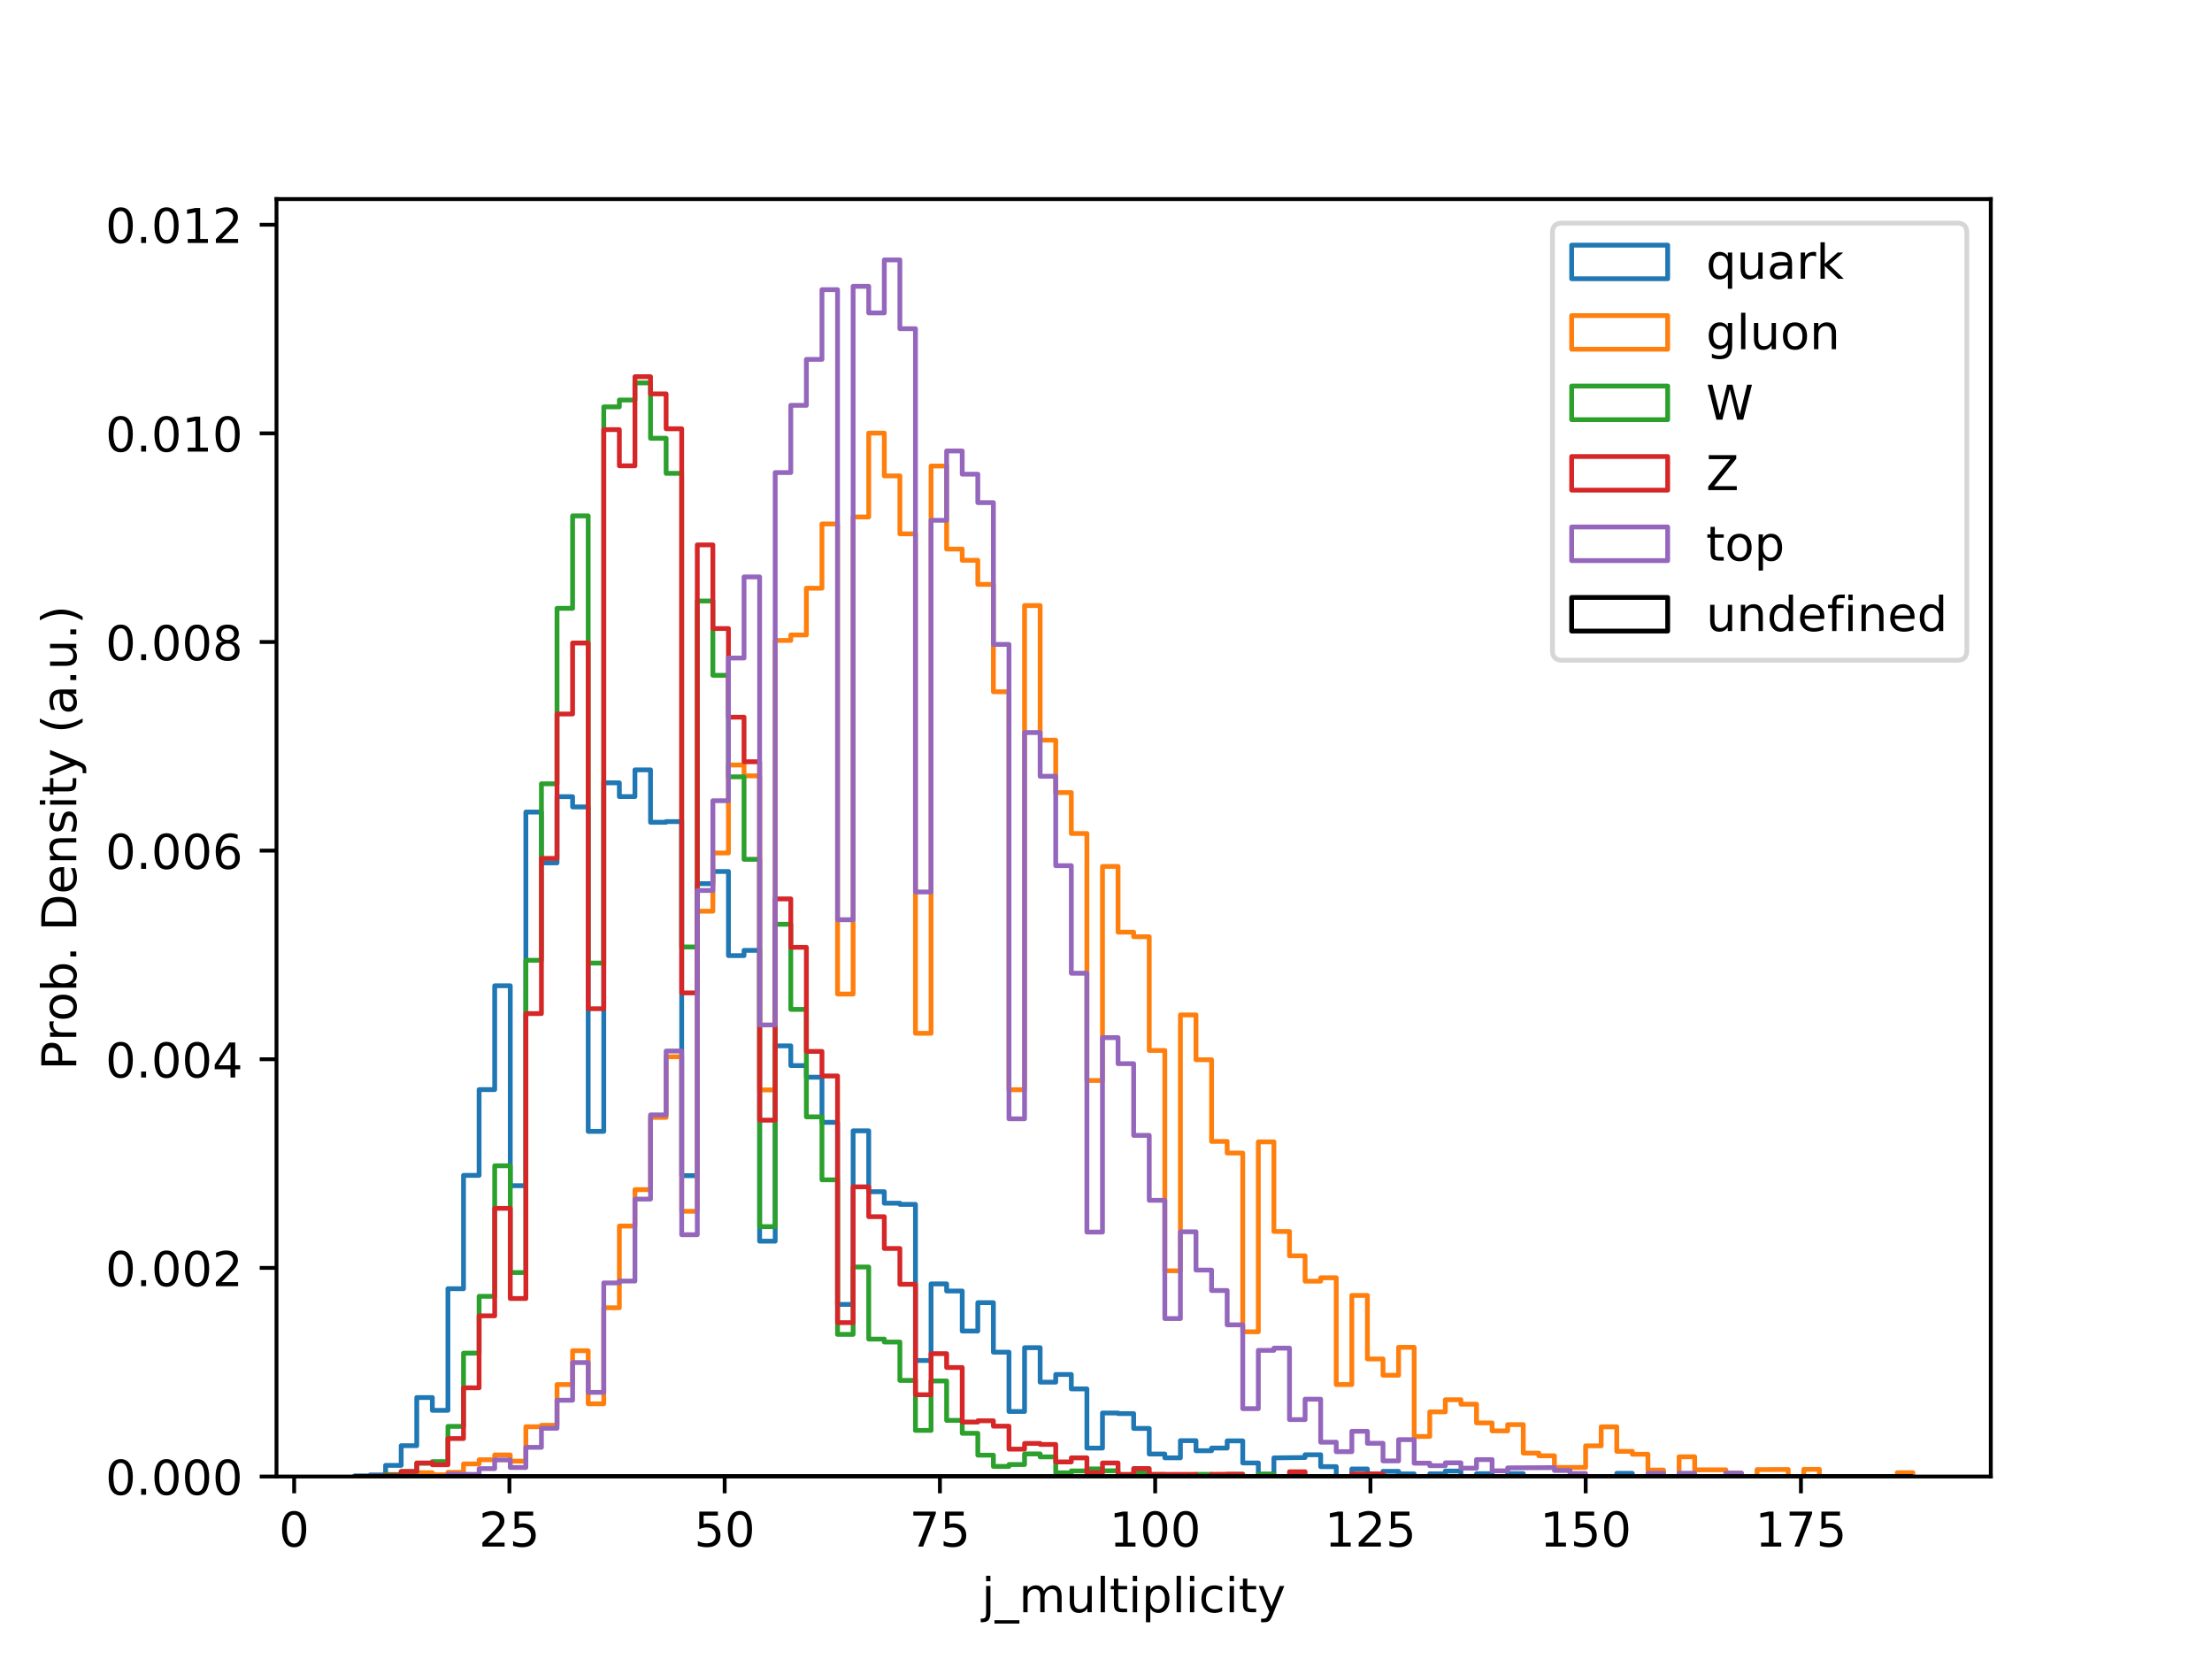 <?xml version="1.0" encoding="utf-8" standalone="no"?>
<!DOCTYPE svg PUBLIC "-//W3C//DTD SVG 1.1//EN"
  "http://www.w3.org/Graphics/SVG/1.1/DTD/svg11.dtd">
<!-- Created with matplotlib (https://matplotlib.org/) -->
<svg height="345.6pt" version="1.1" viewBox="0 0 460.8 345.6" width="460.8pt" xmlns="http://www.w3.org/2000/svg" xmlns:xlink="http://www.w3.org/1999/xlink">
 <defs>
  <style type="text/css">
*{stroke-linecap:butt;stroke-linejoin:round;}
  </style>
 </defs>
 <g id="figure_1">
  <g id="patch_1">
   <path d="M 0 345.6 
L 460.8 345.6 
L 460.8 0 
L 0 0 
z
" style="fill:#ffffff;"/>
  </g>
  <g id="axes_1">
   <g id="patch_2">
    <path d="M 57.6 307.584 
L 414.72 307.584 
L 414.72 41.472 
L 57.6 41.472 
z
" style="fill:#ffffff;"/>
   </g>
   <g id="patch_3">
    <path clip-path="url(#pfabee6b68a)" d="M 73.833 307.584 
L 73.833 307.457 
L 77.079 307.457 
L 77.079 307.261 
L 80.326 307.261 
L 80.326 305.262 
L 83.572 305.262 
L 83.572 301.162 
L 86.819 301.162 
L 86.819 291.133 
L 90.065 291.133 
L 90.065 293.803 
L 93.312 293.803 
L 93.312 268.464 
L 96.559 268.464 
L 96.559 244.852 
L 99.805 244.852 
L 99.805 226.983 
L 103.052 226.983 
L 103.052 205.354 
L 106.298 205.354 
L 106.298 247 
L 109.545 247 
L 109.545 169.167 
L 112.791 169.167 
L 112.791 179.756 
L 116.038 179.756 
L 116.038 165.962 
L 119.284 165.962 
L 119.284 168.101 
L 122.531 168.101 
L 122.531 235.684 
L 125.777 235.684 
L 125.777 163.076 
L 129.024 163.076 
L 129.024 165.941 
L 132.271 165.941 
L 132.271 160.376 
L 135.517 160.376 
L 135.517 171.293 
L 138.764 171.293 
L 138.764 171.153 
L 142.01 171.153 
L 142.01 244.912 
L 145.257 244.912 
L 145.257 184.077 
L 148.503 184.077 
L 148.503 181.547 
L 151.75 181.547 
L 151.75 199.072 
L 154.996 199.072 
L 154.996 197.977 
L 158.243 197.977 
L 158.243 258.561 
L 161.489 258.561 
L 161.489 217.875 
L 164.736 217.875 
L 164.736 221.975 
L 167.983 221.975 
L 167.983 224.403 
L 171.229 224.403 
L 171.229 233.804 
L 174.476 233.804 
L 174.476 271.728 
L 177.722 271.728 
L 177.722 235.574 
L 180.969 235.574 
L 180.969 248.256 
L 184.215 248.256 
L 184.215 250.641 
L 187.462 250.641 
L 187.462 250.896 
L 190.708 250.896 
L 190.708 283.417 
L 193.955 283.417 
L 193.955 267.462 
L 197.201 267.462 
L 197.201 268.943 
L 200.448 268.943 
L 200.448 277.279 
L 203.695 277.279 
L 203.695 271.367 
L 206.941 271.367 
L 206.941 281.681 
L 210.188 281.681 
L 210.188 294.036 
L 213.434 294.036 
L 213.434 280.743 
L 216.681 280.743 
L 216.681 287.924 
L 219.927 287.924 
L 219.927 286.328 
L 223.174 286.328 
L 223.174 289.333 
L 226.42 289.333 
L 226.42 301.663 
L 229.667 301.663 
L 229.667 294.35 
L 232.913 294.35 
L 232.913 294.473 
L 236.16 294.473 
L 236.16 297.567 
L 239.407 297.567 
L 239.407 302.898 
L 242.653 302.898 
L 242.653 303.688 
L 245.9 303.688 
L 245.9 300.114 
L 249.146 300.114 
L 249.146 302.211 
L 252.393 302.211 
L 252.393 301.659 
L 255.639 301.659 
L 255.639 300.161 
L 258.886 300.161 
L 258.886 304.757 
L 262.132 304.757 
L 262.132 307.109 
L 265.379 307.109 
L 265.379 303.7 
L 271.872 303.624 
L 271.872 303.051 
L 275.119 303.051 
L 275.119 305.53 
L 278.365 305.53 
L 278.365 307.584 
L 281.612 307.584 
L 281.612 306.014 
L 284.858 306.014 
L 284.858 307.053 
L 288.105 307.053 
L 288.105 306.506 
L 291.351 306.506 
L 291.351 307.036 
L 294.598 307.036 
L 294.598 307.584 
L 297.844 307.584 
L 297.844 307.019 
L 301.091 307.019 
L 301.091 306.442 
L 304.337 306.442 
L 304.337 307.584 
L 307.584 307.584 
L 307.584 306.994 
L 310.831 306.994 
L 310.831 307.584 
L 314.077 307.584 
L 314.077 306.986 
L 317.324 306.986 
L 317.324 307.584 
L 336.803 307.584 
L 336.803 306.93 
L 340.049 306.93 
L 340.049 307.584 
L 398.487 307.584 
L 398.487 307.584 
" style="fill:none;stroke:#1f77b4;stroke-linejoin:miter;"/>
   </g>
   <g id="patch_4">
    <path clip-path="url(#pfabee6b68a)" d="M 73.833 307.584 
L 80.326 307.584 
L 80.326 307.435 
L 86.819 307.465 
L 86.819 306.79 
L 90.065 306.79 
L 90.065 307.223 
L 93.312 307.223 
L 93.312 306.718 
L 96.559 306.718 
L 96.559 304.961 
L 99.805 304.961 
L 99.805 304.091 
L 103.052 304.091 
L 103.052 303.093 
L 106.298 303.093 
L 106.298 304.384 
L 109.545 304.384 
L 109.545 297.215 
L 112.791 297.215 
L 112.791 296.914 
L 116.038 296.914 
L 116.038 288.429 
L 119.284 288.429 
L 119.284 281.379 
L 122.531 281.379 
L 122.531 292.432 
L 125.777 292.432 
L 125.777 272.428 
L 129.024 272.428 
L 129.024 255.404 
L 132.271 255.404 
L 132.271 247.823 
L 135.517 247.823 
L 135.517 232.777 
L 138.764 232.777 
L 138.764 220.146 
L 142.01 220.146 
L 142.01 252.331 
L 145.257 252.331 
L 145.257 189.82 
L 148.503 189.82 
L 148.503 177.693 
L 151.75 177.693 
L 151.75 159.362 
L 154.996 159.362 
L 154.996 161.624 
L 158.243 161.624 
L 158.243 227.047 
L 161.489 227.047 
L 161.489 133.416 
L 164.736 133.416 
L 164.736 132.274 
L 167.983 132.274 
L 167.983 122.534 
L 171.229 122.534 
L 171.229 109.151 
L 174.476 109.151 
L 174.476 207.077 
L 177.722 207.077 
L 177.722 107.695 
L 180.969 107.695 
L 180.969 90.225 
L 184.215 90.225 
L 184.215 99.134 
L 187.462 99.134 
L 187.462 111.21 
L 190.708 111.21 
L 190.708 215.252 
L 193.955 215.252 
L 193.955 97.084 
L 197.201 97.084 
L 197.201 114.384 
L 200.448 114.384 
L 200.448 116.719 
L 203.695 116.719 
L 203.695 121.736 
L 206.941 121.736 
L 206.941 144.108 
L 210.188 144.108 
L 210.188 227.009 
L 213.434 227.009 
L 213.434 126.15 
L 216.681 126.15 
L 216.681 154.184 
L 219.927 154.184 
L 219.927 165.105 
L 223.174 165.105 
L 223.174 173.632 
L 226.42 173.632 
L 226.42 225.086 
L 229.667 225.086 
L 229.667 180.491 
L 232.913 180.491 
L 232.913 194.179 
L 236.16 194.179 
L 236.16 195.142 
L 239.407 195.142 
L 239.407 218.834 
L 242.653 218.834 
L 242.653 264.724 
L 245.9 264.724 
L 245.9 211.428 
L 249.146 211.428 
L 249.146 220.757 
L 252.393 220.757 
L 252.393 237.777 
L 255.639 237.777 
L 255.639 240.2 
L 258.886 240.2 
L 258.886 277.432 
L 262.132 277.432 
L 262.132 237.87 
L 265.379 237.87 
L 265.379 256.545 
L 268.625 256.545 
L 268.625 261.609 
L 271.872 261.609 
L 271.872 266.885 
L 275.119 266.885 
L 275.119 266.184 
L 278.365 266.184 
L 278.365 288.425 
L 281.612 288.425 
L 281.612 269.864 
L 284.858 269.864 
L 284.858 283.094 
L 288.105 283.094 
L 288.105 286.489 
L 291.351 286.489 
L 291.351 280.67 
L 294.598 280.67 
L 294.598 299.244 
L 297.844 299.244 
L 297.844 294.121 
L 301.091 294.121 
L 301.091 291.587 
L 304.337 291.587 
L 304.337 292.516 
L 307.584 292.516 
L 307.584 296.413 
L 310.831 296.413 
L 310.831 298.077 
L 314.077 298.077 
L 314.077 296.774 
L 317.324 296.774 
L 317.324 302.711 
L 320.57 302.711 
L 320.57 303.267 
L 323.817 303.267 
L 323.817 305.708 
L 330.31 305.687 
L 330.31 301.2 
L 333.556 301.2 
L 333.556 297.236 
L 336.803 297.236 
L 336.803 302.342 
L 340.049 302.342 
L 340.049 302.945 
L 343.296 302.945 
L 343.296 306.243 
L 346.543 306.243 
L 346.543 307.584 
L 349.789 307.584 
L 349.789 303.475 
L 353.036 303.475 
L 353.036 306.192 
L 359.529 306.183 
L 359.529 306.871 
L 362.775 306.871 
L 362.775 307.584 
L 366.022 307.584 
L 366.022 306.141 
L 372.515 306.12 
L 372.515 307.584 
L 375.761 307.584 
L 375.761 306.086 
L 379.008 306.086 
L 379.008 307.584 
L 395.241 307.584 
L 395.241 306.786 
L 398.487 306.786 
L 398.487 307.584 
L 398.487 307.584 
" style="fill:none;stroke:#ff7f0e;stroke-linejoin:miter;"/>
   </g>
   <g id="patch_5">
    <path clip-path="url(#pfabee6b68a)" d="M 73.833 307.584 
L 80.326 307.584 
L 80.326 307.185 
L 83.572 307.185 
L 83.572 306.548 
L 86.819 306.548 
L 86.819 304.825 
L 90.065 304.825 
L 90.065 304.481 
L 93.312 304.481 
L 93.312 297.143 
L 96.559 297.143 
L 96.559 281.889 
L 99.805 281.889 
L 99.805 270.051 
L 103.052 270.051 
L 103.052 242.857 
L 106.298 242.857 
L 106.298 265.098 
L 109.545 265.098 
L 109.545 200.044 
L 112.791 200.044 
L 112.791 163.275 
L 116.038 163.275 
L 116.038 126.727 
L 119.284 126.727 
L 119.284 107.47 
L 122.531 107.47 
L 122.531 200.626 
L 125.777 200.626 
L 125.777 84.754 
L 129.024 84.754 
L 129.024 83.328 
L 132.271 83.328 
L 132.271 79.767 
L 135.517 79.767 
L 135.517 91.299 
L 138.764 91.299 
L 138.764 98.608 
L 142.01 98.608 
L 142.01 197.273 
L 145.257 197.273 
L 145.257 125.195 
L 148.503 125.195 
L 148.503 140.683 
L 151.75 140.683 
L 151.75 161.828 
L 154.996 161.828 
L 154.996 179.013 
L 158.243 179.013 
L 158.243 255.527 
L 161.489 255.527 
L 161.489 192.54 
L 164.736 192.54 
L 164.736 210.273 
L 167.983 210.273 
L 167.983 232.662 
L 171.229 232.662 
L 171.229 245.777 
L 174.476 245.777 
L 174.476 277.975 
L 177.722 277.975 
L 177.722 263.939 
L 180.969 263.939 
L 180.969 278.956 
L 184.215 278.956 
L 184.215 279.567 
L 187.462 279.567 
L 187.462 287.563 
L 190.708 287.563 
L 190.708 297.979 
L 193.955 297.979 
L 193.955 287.682 
L 197.201 287.682 
L 197.201 295.891 
L 200.448 295.891 
L 200.448 298.582 
L 203.695 298.582 
L 203.695 303.136 
L 206.941 303.136 
L 206.941 305.479 
L 210.188 305.479 
L 210.188 305.088 
L 213.434 305.088 
L 213.434 302.873 
L 216.681 302.873 
L 216.681 303.497 
L 219.927 303.497 
L 219.927 306.82 
L 223.174 306.82 
L 223.174 306.417 
L 226.42 306.417 
L 226.42 306.005 
L 229.667 306.005 
L 229.667 306.383 
L 232.913 306.383 
L 232.913 307.177 
L 236.16 307.177 
L 236.16 306.752 
L 239.407 306.752 
L 239.407 307.155 
L 242.653 307.155 
L 242.653 307.584 
L 249.146 307.584 
L 249.146 307.134 
L 252.393 307.134 
L 252.393 307.584 
L 255.639 307.584 
L 255.639 307.121 
L 258.886 307.121 
L 258.886 307.584 
L 262.132 307.584 
L 262.132 307.109 
L 265.379 307.109 
L 265.379 307.584 
L 398.487 307.584 
L 398.487 307.584 
" style="fill:none;stroke:#2ca02c;stroke-linejoin:miter;"/>
   </g>
   <g id="patch_6">
    <path clip-path="url(#pfabee6b68a)" d="M 73.833 307.584 
L 80.326 307.503 
L 80.326 307.385 
L 83.572 307.385 
L 83.572 306.544 
L 86.819 306.544 
L 86.819 304.761 
L 90.065 304.761 
L 90.065 305.131 
L 93.312 305.131 
L 93.312 299.677 
L 96.559 299.677 
L 96.559 289.108 
L 99.805 289.108 
L 99.805 274.117 
L 103.052 274.117 
L 103.052 251.711 
L 106.298 251.711 
L 106.298 270.505 
L 109.545 270.505 
L 109.545 211.148 
L 112.791 211.148 
L 112.791 178.822 
L 116.038 178.822 
L 116.038 148.738 
L 119.284 148.738 
L 119.284 133.951 
L 122.531 133.951 
L 122.531 210.133 
L 125.777 210.133 
L 125.777 89.5 
L 129.024 89.5 
L 129.024 97.038 
L 132.271 97.038 
L 132.271 78.473 
L 135.517 78.473 
L 135.517 82.051 
L 138.764 82.051 
L 138.764 89.321 
L 142.01 89.321 
L 142.01 206.84 
L 145.257 206.84 
L 145.257 113.514 
L 148.503 113.514 
L 148.503 130.937 
L 151.75 130.937 
L 151.75 149.4 
L 154.996 149.4 
L 154.996 158.687 
L 158.243 158.687 
L 158.243 233.35 
L 161.489 233.35 
L 161.489 187.256 
L 164.736 187.256 
L 164.736 197.336 
L 167.983 197.336 
L 167.983 219.029 
L 171.229 219.029 
L 171.229 224.144 
L 174.476 224.144 
L 174.476 275.53 
L 177.722 275.53 
L 177.722 247.238 
L 180.969 247.238 
L 180.969 253.456 
L 184.215 253.456 
L 184.215 260.085 
L 187.462 260.085 
L 187.462 267.538 
L 190.708 267.538 
L 190.708 290.543 
L 193.955 290.543 
L 193.955 281.99 
L 197.201 281.99 
L 197.201 284.877 
L 200.448 284.877 
L 200.448 296.239 
L 203.695 296.239 
L 203.695 295.976 
L 206.941 295.976 
L 206.941 297.092 
L 210.188 297.092 
L 210.188 301.88 
L 213.434 301.88 
L 213.434 300.691 
L 216.681 300.691 
L 216.681 300.899 
L 219.927 300.899 
L 219.927 304.545 
L 223.174 304.545 
L 223.174 303.696 
L 226.42 303.696 
L 226.42 306.795 
L 229.667 306.795 
L 229.667 304.766 
L 232.913 304.766 
L 232.913 307.172 
L 236.16 307.172 
L 236.16 305.92 
L 239.407 305.92 
L 239.407 307.155 
L 249.146 307.143 
L 249.146 307.584 
L 252.393 307.584 
L 252.393 307.13 
L 258.886 307.121 
L 258.886 307.584 
L 268.625 307.584 
L 268.625 306.595 
L 271.872 306.595 
L 271.872 307.584 
L 281.612 307.584 
L 281.612 307.062 
L 288.105 307.049 
L 288.105 307.584 
L 398.487 307.584 
L 398.487 307.584 
" style="fill:none;stroke:#d62728;stroke-linejoin:miter;"/>
   </g>
   <g id="patch_7">
    <path clip-path="url(#pfabee6b68a)" d="M 73.833 307.584 
L 93.312 307.584 
L 93.312 307.1 
L 99.805 307.155 
L 99.805 305.941 
L 103.052 305.941 
L 103.052 304.133 
L 106.298 304.133 
L 106.298 305.708 
L 109.545 305.708 
L 109.545 301.502 
L 112.791 301.502 
L 112.791 297.533 
L 116.038 297.533 
L 116.038 291.693 
L 119.284 291.693 
L 119.284 283.845 
L 122.531 283.845 
L 122.531 290.055 
L 125.777 290.055 
L 125.777 267.254 
L 129.024 267.254 
L 129.024 266.868 
L 132.271 266.868 
L 132.271 249.793 
L 135.517 249.793 
L 135.517 232.251 
L 138.764 232.251 
L 138.764 218.949 
L 142.01 218.949 
L 142.01 257.212 
L 145.257 257.212 
L 145.257 185.507 
L 148.503 185.507 
L 148.503 166.807 
L 151.75 166.807 
L 151.75 137.075 
L 154.996 137.075 
L 154.996 120.182 
L 158.243 120.182 
L 158.243 213.507 
L 161.489 213.507 
L 161.489 98.443 
L 164.736 98.443 
L 164.736 84.44 
L 167.983 84.44 
L 167.983 74.861 
L 171.229 74.861 
L 171.229 60.345 
L 174.476 60.345 
L 174.476 191.594 
L 177.722 191.594 
L 177.722 59.645 
L 180.969 59.645 
L 180.969 65.179 
L 184.215 65.179 
L 184.215 54.144 
L 187.462 54.144 
L 187.462 68.473 
L 190.708 68.473 
L 190.708 185.817 
L 193.955 185.817 
L 193.955 108.387 
L 197.201 108.387 
L 197.201 93.943 
L 200.448 93.943 
L 200.448 98.778 
L 203.695 98.778 
L 203.695 104.707 
L 206.941 104.707 
L 206.941 134.244 
L 210.188 134.244 
L 210.188 233.07 
L 213.434 233.07 
L 213.434 152.605 
L 216.681 152.605 
L 216.681 161.709 
L 219.927 161.709 
L 219.927 180.338 
L 223.174 180.338 
L 223.174 202.74 
L 226.42 202.74 
L 226.42 256.664 
L 229.667 256.664 
L 229.667 216.156 
L 232.913 216.156 
L 232.913 221.58 
L 236.16 221.58 
L 236.16 236.52 
L 239.407 236.52 
L 239.407 250.043 
L 242.653 250.043 
L 242.653 274.682 
L 245.9 274.682 
L 245.9 256.601 
L 249.146 256.601 
L 249.146 264.58 
L 252.393 264.58 
L 252.393 268.837 
L 255.639 268.837 
L 255.639 275.989 
L 258.886 275.989 
L 258.886 293.45 
L 262.132 293.45 
L 262.132 281.299 
L 265.379 281.299 
L 265.379 280.844 
L 268.625 280.844 
L 268.625 295.729 
L 271.872 295.729 
L 271.872 291.477 
L 275.119 291.477 
L 275.119 300.432 
L 278.365 300.432 
L 278.365 302.406 
L 281.612 302.406 
L 281.612 298.166 
L 284.858 298.166 
L 284.858 300.661 
L 288.105 300.661 
L 288.105 304.333 
L 291.351 304.333 
L 291.351 299.902 
L 294.598 299.902 
L 294.598 304.804 
L 297.844 304.804 
L 297.844 305.33 
L 301.091 305.33 
L 301.091 304.732 
L 304.337 304.732 
L 304.337 305.844 
L 307.584 305.844 
L 307.584 304.057 
L 310.831 304.057 
L 310.831 306.396 
L 314.077 306.396 
L 314.077 305.784 
L 323.817 305.729 
L 323.817 306.328 
L 327.063 306.328 
L 327.063 306.952 
L 330.31 306.952 
L 330.31 307.584 
L 343.296 307.584 
L 343.296 306.913 
L 346.543 306.913 
L 346.543 307.584 
L 349.789 307.584 
L 349.789 306.896 
L 353.036 306.896 
L 353.036 307.584 
L 359.529 307.584 
L 359.529 306.871 
L 362.775 306.871 
L 362.775 307.584 
L 398.487 307.584 
L 398.487 307.584 
" style="fill:none;stroke:#9467bd;stroke-linejoin:miter;"/>
   </g>
   <g id="patch_8">
    <path clip-path="url(#pfabee6b68a)" d="M 73.833 307.584 
L 398.487 307.584 
L 398.487 307.584 
" style="fill:none;stroke:#000000;stroke-linejoin:miter;"/>
   </g>
   <g id="matplotlib.axis_1">
    <g id="xtick_1">
     <g id="line2d_1">
      <defs>
       <path d="M 0 0 
L 0 3.5 
" id="m449b5407e3" style="stroke:#000000;stroke-width:0.8;"/>
      </defs>
      <g>
       <use style="stroke:#000000;stroke-width:0.8;" x="61.277" xlink:href="#m449b5407e3" y="307.584"/>
      </g>
     </g>
     <g id="text_1">
      <!-- 0 -->
      <defs>
       <path d="M 31.781 66.406 
Q 24.172 66.406 20.328 58.906 
Q 16.5 51.422 16.5 36.375 
Q 16.5 21.391 20.328 13.891 
Q 24.172 6.391 31.781 6.391 
Q 39.453 6.391 43.281 13.891 
Q 47.125 21.391 47.125 36.375 
Q 47.125 51.422 43.281 58.906 
Q 39.453 66.406 31.781 66.406 
z
M 31.781 74.219 
Q 44.047 74.219 50.516 64.516 
Q 56.984 54.828 56.984 36.375 
Q 56.984 17.969 50.516 8.266 
Q 44.047 -1.422 31.781 -1.422 
Q 19.531 -1.422 13.062 8.266 
Q 6.594 17.969 6.594 36.375 
Q 6.594 54.828 13.062 64.516 
Q 19.531 74.219 31.781 74.219 
z
" id="DejaVuSans-48"/>
      </defs>
      <g transform="translate(58.096 322.182)scale(0.1 -0.1)">
       <use xlink:href="#DejaVuSans-48"/>
      </g>
     </g>
    </g>
    <g id="xtick_2">
     <g id="line2d_2">
      <g>
       <use style="stroke:#000000;stroke-width:0.8;" x="106.119" xlink:href="#m449b5407e3" y="307.584"/>
      </g>
     </g>
     <g id="text_2">
      <!-- 25 -->
      <defs>
       <path d="M 19.188 8.297 
L 53.609 8.297 
L 53.609 0 
L 7.328 0 
L 7.328 8.297 
Q 12.938 14.109 22.625 23.891 
Q 32.328 33.688 34.812 36.531 
Q 39.547 41.844 41.422 45.531 
Q 43.312 49.219 43.312 52.781 
Q 43.312 58.594 39.234 62.25 
Q 35.156 65.922 28.609 65.922 
Q 23.969 65.922 18.812 64.312 
Q 13.672 62.703 7.812 59.422 
L 7.812 69.391 
Q 13.766 71.781 18.938 73 
Q 24.125 74.219 28.422 74.219 
Q 39.75 74.219 46.484 68.547 
Q 53.219 62.891 53.219 53.422 
Q 53.219 48.922 51.531 44.891 
Q 49.859 40.875 45.406 35.406 
Q 44.188 33.984 37.641 27.219 
Q 31.109 20.453 19.188 8.297 
z
" id="DejaVuSans-50"/>
       <path d="M 10.797 72.906 
L 49.516 72.906 
L 49.516 64.594 
L 19.828 64.594 
L 19.828 46.734 
Q 21.969 47.469 24.109 47.828 
Q 26.266 48.188 28.422 48.188 
Q 40.625 48.188 47.75 41.5 
Q 54.891 34.812 54.891 23.391 
Q 54.891 11.625 47.562 5.094 
Q 40.234 -1.422 26.906 -1.422 
Q 22.312 -1.422 17.547 -0.641 
Q 12.797 0.141 7.719 1.703 
L 7.719 11.625 
Q 12.109 9.234 16.797 8.062 
Q 21.484 6.891 26.703 6.891 
Q 35.156 6.891 40.078 11.328 
Q 45.016 15.766 45.016 23.391 
Q 45.016 31 40.078 35.438 
Q 35.156 39.891 26.703 39.891 
Q 22.75 39.891 18.812 39.016 
Q 14.891 38.141 10.797 36.281 
z
" id="DejaVuSans-53"/>
      </defs>
      <g transform="translate(99.756 322.182)scale(0.1 -0.1)">
       <use xlink:href="#DejaVuSans-50"/>
       <use x="63.623" xlink:href="#DejaVuSans-53"/>
      </g>
     </g>
    </g>
    <g id="xtick_3">
     <g id="line2d_3">
      <g>
       <use style="stroke:#000000;stroke-width:0.8;" x="150.961" xlink:href="#m449b5407e3" y="307.584"/>
      </g>
     </g>
     <g id="text_3">
      <!-- 50 -->
      <g transform="translate(144.598 322.182)scale(0.1 -0.1)">
       <use xlink:href="#DejaVuSans-53"/>
       <use x="63.623" xlink:href="#DejaVuSans-48"/>
      </g>
     </g>
    </g>
    <g id="xtick_4">
     <g id="line2d_4">
      <g>
       <use style="stroke:#000000;stroke-width:0.8;" x="195.802" xlink:href="#m449b5407e3" y="307.584"/>
      </g>
     </g>
     <g id="text_4">
      <!-- 75 -->
      <defs>
       <path d="M 8.203 72.906 
L 55.078 72.906 
L 55.078 68.703 
L 28.609 0 
L 18.312 0 
L 43.219 64.594 
L 8.203 64.594 
z
" id="DejaVuSans-55"/>
      </defs>
      <g transform="translate(189.44 322.182)scale(0.1 -0.1)">
       <use xlink:href="#DejaVuSans-55"/>
       <use x="63.623" xlink:href="#DejaVuSans-53"/>
      </g>
     </g>
    </g>
    <g id="xtick_5">
     <g id="line2d_5">
      <g>
       <use style="stroke:#000000;stroke-width:0.8;" x="240.644" xlink:href="#m449b5407e3" y="307.584"/>
      </g>
     </g>
     <g id="text_5">
      <!-- 100 -->
      <defs>
       <path d="M 12.406 8.297 
L 28.516 8.297 
L 28.516 63.922 
L 10.984 60.406 
L 10.984 69.391 
L 28.422 72.906 
L 38.281 72.906 
L 38.281 8.297 
L 54.391 8.297 
L 54.391 0 
L 12.406 0 
z
" id="DejaVuSans-49"/>
      </defs>
      <g transform="translate(231.1 322.182)scale(0.1 -0.1)">
       <use xlink:href="#DejaVuSans-49"/>
       <use x="63.623" xlink:href="#DejaVuSans-48"/>
       <use x="127.246" xlink:href="#DejaVuSans-48"/>
      </g>
     </g>
    </g>
    <g id="xtick_6">
     <g id="line2d_6">
      <g>
       <use style="stroke:#000000;stroke-width:0.8;" x="285.486" xlink:href="#m449b5407e3" y="307.584"/>
      </g>
     </g>
     <g id="text_6">
      <!-- 125 -->
      <g transform="translate(275.942 322.182)scale(0.1 -0.1)">
       <use xlink:href="#DejaVuSans-49"/>
       <use x="63.623" xlink:href="#DejaVuSans-50"/>
       <use x="127.246" xlink:href="#DejaVuSans-53"/>
      </g>
     </g>
    </g>
    <g id="xtick_7">
     <g id="line2d_7">
      <g>
       <use style="stroke:#000000;stroke-width:0.8;" x="330.328" xlink:href="#m449b5407e3" y="307.584"/>
      </g>
     </g>
     <g id="text_7">
      <!-- 150 -->
      <g transform="translate(320.784 322.182)scale(0.1 -0.1)">
       <use xlink:href="#DejaVuSans-49"/>
       <use x="63.623" xlink:href="#DejaVuSans-53"/>
       <use x="127.246" xlink:href="#DejaVuSans-48"/>
      </g>
     </g>
    </g>
    <g id="xtick_8">
     <g id="line2d_8">
      <g>
       <use style="stroke:#000000;stroke-width:0.8;" x="375.17" xlink:href="#m449b5407e3" y="307.584"/>
      </g>
     </g>
     <g id="text_8">
      <!-- 175 -->
      <g transform="translate(365.626 322.182)scale(0.1 -0.1)">
       <use xlink:href="#DejaVuSans-49"/>
       <use x="63.623" xlink:href="#DejaVuSans-55"/>
       <use x="127.246" xlink:href="#DejaVuSans-53"/>
      </g>
     </g>
    </g>
    <g id="text_9">
     <!-- j_multiplicity -->
     <defs>
      <path d="M 9.422 54.688 
L 18.406 54.688 
L 18.406 -0.984 
Q 18.406 -11.422 14.422 -16.109 
Q 10.453 -20.797 1.609 -20.797 
L -1.812 -20.797 
L -1.812 -13.188 
L 0.594 -13.188 
Q 5.719 -13.188 7.562 -10.812 
Q 9.422 -8.453 9.422 -0.984 
z
M 9.422 75.984 
L 18.406 75.984 
L 18.406 64.594 
L 9.422 64.594 
z
" id="DejaVuSans-106"/>
      <path d="M 50.984 -16.609 
L 50.984 -23.578 
L -0.984 -23.578 
L -0.984 -16.609 
z
" id="DejaVuSans-95"/>
      <path d="M 52 44.188 
Q 55.375 50.25 60.062 53.125 
Q 64.75 56 71.094 56 
Q 79.641 56 84.281 50.016 
Q 88.922 44.047 88.922 33.016 
L 88.922 0 
L 79.891 0 
L 79.891 32.719 
Q 79.891 40.578 77.094 44.375 
Q 74.312 48.188 68.609 48.188 
Q 61.625 48.188 57.562 43.547 
Q 53.516 38.922 53.516 30.906 
L 53.516 0 
L 44.484 0 
L 44.484 32.719 
Q 44.484 40.625 41.703 44.406 
Q 38.922 48.188 33.109 48.188 
Q 26.219 48.188 22.156 43.531 
Q 18.109 38.875 18.109 30.906 
L 18.109 0 
L 9.078 0 
L 9.078 54.688 
L 18.109 54.688 
L 18.109 46.188 
Q 21.188 51.219 25.484 53.609 
Q 29.781 56 35.688 56 
Q 41.656 56 45.828 52.969 
Q 50 49.953 52 44.188 
z
" id="DejaVuSans-109"/>
      <path d="M 8.5 21.578 
L 8.5 54.688 
L 17.484 54.688 
L 17.484 21.922 
Q 17.484 14.156 20.5 10.266 
Q 23.531 6.391 29.594 6.391 
Q 36.859 6.391 41.078 11.031 
Q 45.312 15.672 45.312 23.688 
L 45.312 54.688 
L 54.297 54.688 
L 54.297 0 
L 45.312 0 
L 45.312 8.406 
Q 42.047 3.422 37.719 1 
Q 33.406 -1.422 27.688 -1.422 
Q 18.266 -1.422 13.375 4.438 
Q 8.5 10.297 8.5 21.578 
z
M 31.109 56 
z
" id="DejaVuSans-117"/>
      <path d="M 9.422 75.984 
L 18.406 75.984 
L 18.406 0 
L 9.422 0 
z
" id="DejaVuSans-108"/>
      <path d="M 18.312 70.219 
L 18.312 54.688 
L 36.812 54.688 
L 36.812 47.703 
L 18.312 47.703 
L 18.312 18.016 
Q 18.312 11.328 20.141 9.422 
Q 21.969 7.516 27.594 7.516 
L 36.812 7.516 
L 36.812 0 
L 27.594 0 
Q 17.188 0 13.234 3.875 
Q 9.281 7.766 9.281 18.016 
L 9.281 47.703 
L 2.688 47.703 
L 2.688 54.688 
L 9.281 54.688 
L 9.281 70.219 
z
" id="DejaVuSans-116"/>
      <path d="M 9.422 54.688 
L 18.406 54.688 
L 18.406 0 
L 9.422 0 
z
M 9.422 75.984 
L 18.406 75.984 
L 18.406 64.594 
L 9.422 64.594 
z
" id="DejaVuSans-105"/>
      <path d="M 18.109 8.203 
L 18.109 -20.797 
L 9.078 -20.797 
L 9.078 54.688 
L 18.109 54.688 
L 18.109 46.391 
Q 20.953 51.266 25.266 53.625 
Q 29.594 56 35.594 56 
Q 45.562 56 51.781 48.094 
Q 58.016 40.188 58.016 27.297 
Q 58.016 14.406 51.781 6.484 
Q 45.562 -1.422 35.594 -1.422 
Q 29.594 -1.422 25.266 0.953 
Q 20.953 3.328 18.109 8.203 
z
M 48.688 27.297 
Q 48.688 37.203 44.609 42.844 
Q 40.531 48.484 33.406 48.484 
Q 26.266 48.484 22.188 42.844 
Q 18.109 37.203 18.109 27.297 
Q 18.109 17.391 22.188 11.75 
Q 26.266 6.109 33.406 6.109 
Q 40.531 6.109 44.609 11.75 
Q 48.688 17.391 48.688 27.297 
z
" id="DejaVuSans-112"/>
      <path d="M 48.781 52.594 
L 48.781 44.188 
Q 44.969 46.297 41.141 47.344 
Q 37.312 48.391 33.406 48.391 
Q 24.656 48.391 19.812 42.844 
Q 14.984 37.312 14.984 27.297 
Q 14.984 17.281 19.812 11.734 
Q 24.656 6.203 33.406 6.203 
Q 37.312 6.203 41.141 7.25 
Q 44.969 8.297 48.781 10.406 
L 48.781 2.094 
Q 45.016 0.344 40.984 -0.531 
Q 36.969 -1.422 32.422 -1.422 
Q 20.062 -1.422 12.781 6.344 
Q 5.516 14.109 5.516 27.297 
Q 5.516 40.672 12.859 48.328 
Q 20.219 56 33.016 56 
Q 37.156 56 41.109 55.141 
Q 45.062 54.297 48.781 52.594 
z
" id="DejaVuSans-99"/>
      <path d="M 32.172 -5.078 
Q 28.375 -14.844 24.75 -17.812 
Q 21.141 -20.797 15.094 -20.797 
L 7.906 -20.797 
L 7.906 -13.281 
L 13.188 -13.281 
Q 16.891 -13.281 18.938 -11.516 
Q 21 -9.766 23.484 -3.219 
L 25.094 0.875 
L 2.984 54.688 
L 12.5 54.688 
L 29.594 11.922 
L 46.688 54.688 
L 56.203 54.688 
z
" id="DejaVuSans-121"/>
     </defs>
     <g transform="translate(204.483 335.861)scale(0.1 -0.1)">
      <use xlink:href="#DejaVuSans-106"/>
      <use x="27.783" xlink:href="#DejaVuSans-95"/>
      <use x="77.783" xlink:href="#DejaVuSans-109"/>
      <use x="175.195" xlink:href="#DejaVuSans-117"/>
      <use x="238.574" xlink:href="#DejaVuSans-108"/>
      <use x="266.357" xlink:href="#DejaVuSans-116"/>
      <use x="305.566" xlink:href="#DejaVuSans-105"/>
      <use x="333.35" xlink:href="#DejaVuSans-112"/>
      <use x="396.826" xlink:href="#DejaVuSans-108"/>
      <use x="424.609" xlink:href="#DejaVuSans-105"/>
      <use x="452.393" xlink:href="#DejaVuSans-99"/>
      <use x="507.373" xlink:href="#DejaVuSans-105"/>
      <use x="535.156" xlink:href="#DejaVuSans-116"/>
      <use x="574.365" xlink:href="#DejaVuSans-121"/>
     </g>
    </g>
   </g>
   <g id="matplotlib.axis_2">
    <g id="ytick_1">
     <g id="line2d_9">
      <defs>
       <path d="M 0 0 
L -3.5 0 
" id="m45d6892f63" style="stroke:#000000;stroke-width:0.8;"/>
      </defs>
      <g>
       <use style="stroke:#000000;stroke-width:0.8;" x="57.6" xlink:href="#m45d6892f63" y="307.584"/>
      </g>
     </g>
     <g id="text_10">
      <!-- 0.000 -->
      <defs>
       <path d="M 10.688 12.406 
L 21 12.406 
L 21 0 
L 10.688 0 
z
" id="DejaVuSans-46"/>
      </defs>
      <g transform="translate(21.972 311.383)scale(0.1 -0.1)">
       <use xlink:href="#DejaVuSans-48"/>
       <use x="63.623" xlink:href="#DejaVuSans-46"/>
       <use x="95.41" xlink:href="#DejaVuSans-48"/>
       <use x="159.033" xlink:href="#DejaVuSans-48"/>
       <use x="222.656" xlink:href="#DejaVuSans-48"/>
      </g>
     </g>
    </g>
    <g id="ytick_2">
     <g id="line2d_10">
      <g>
       <use style="stroke:#000000;stroke-width:0.8;" x="57.6" xlink:href="#m45d6892f63" y="264.122"/>
      </g>
     </g>
     <g id="text_11">
      <!-- 0.002 -->
      <g transform="translate(21.972 267.922)scale(0.1 -0.1)">
       <use xlink:href="#DejaVuSans-48"/>
       <use x="63.623" xlink:href="#DejaVuSans-46"/>
       <use x="95.41" xlink:href="#DejaVuSans-48"/>
       <use x="159.033" xlink:href="#DejaVuSans-48"/>
       <use x="222.656" xlink:href="#DejaVuSans-50"/>
      </g>
     </g>
    </g>
    <g id="ytick_3">
     <g id="line2d_11">
      <g>
       <use style="stroke:#000000;stroke-width:0.8;" x="57.6" xlink:href="#m45d6892f63" y="220.661"/>
      </g>
     </g>
     <g id="text_12">
      <!-- 0.004 -->
      <defs>
       <path d="M 37.797 64.312 
L 12.891 25.391 
L 37.797 25.391 
z
M 35.203 72.906 
L 47.609 72.906 
L 47.609 25.391 
L 58.016 25.391 
L 58.016 17.188 
L 47.609 17.188 
L 47.609 0 
L 37.797 0 
L 37.797 17.188 
L 4.891 17.188 
L 4.891 26.703 
z
" id="DejaVuSans-52"/>
      </defs>
      <g transform="translate(21.972 224.46)scale(0.1 -0.1)">
       <use xlink:href="#DejaVuSans-48"/>
       <use x="63.623" xlink:href="#DejaVuSans-46"/>
       <use x="95.41" xlink:href="#DejaVuSans-48"/>
       <use x="159.033" xlink:href="#DejaVuSans-48"/>
       <use x="222.656" xlink:href="#DejaVuSans-52"/>
      </g>
     </g>
    </g>
    <g id="ytick_4">
     <g id="line2d_12">
      <g>
       <use style="stroke:#000000;stroke-width:0.8;" x="57.6" xlink:href="#m45d6892f63" y="177.199"/>
      </g>
     </g>
     <g id="text_13">
      <!-- 0.006 -->
      <defs>
       <path d="M 33.016 40.375 
Q 26.375 40.375 22.484 35.828 
Q 18.609 31.297 18.609 23.391 
Q 18.609 15.531 22.484 10.953 
Q 26.375 6.391 33.016 6.391 
Q 39.656 6.391 43.531 10.953 
Q 47.406 15.531 47.406 23.391 
Q 47.406 31.297 43.531 35.828 
Q 39.656 40.375 33.016 40.375 
z
M 52.594 71.297 
L 52.594 62.312 
Q 48.875 64.062 45.094 64.984 
Q 41.312 65.922 37.594 65.922 
Q 27.828 65.922 22.672 59.328 
Q 17.531 52.734 16.797 39.406 
Q 19.672 43.656 24.016 45.922 
Q 28.375 48.188 33.594 48.188 
Q 44.578 48.188 50.953 41.516 
Q 57.328 34.859 57.328 23.391 
Q 57.328 12.156 50.688 5.359 
Q 44.047 -1.422 33.016 -1.422 
Q 20.359 -1.422 13.672 8.266 
Q 6.984 17.969 6.984 36.375 
Q 6.984 53.656 15.188 63.938 
Q 23.391 74.219 37.203 74.219 
Q 40.922 74.219 44.703 73.484 
Q 48.484 72.75 52.594 71.297 
z
" id="DejaVuSans-54"/>
      </defs>
      <g transform="translate(21.972 180.998)scale(0.1 -0.1)">
       <use xlink:href="#DejaVuSans-48"/>
       <use x="63.623" xlink:href="#DejaVuSans-46"/>
       <use x="95.41" xlink:href="#DejaVuSans-48"/>
       <use x="159.033" xlink:href="#DejaVuSans-48"/>
       <use x="222.656" xlink:href="#DejaVuSans-54"/>
      </g>
     </g>
    </g>
    <g id="ytick_5">
     <g id="line2d_13">
      <g>
       <use style="stroke:#000000;stroke-width:0.8;" x="57.6" xlink:href="#m45d6892f63" y="133.738"/>
      </g>
     </g>
     <g id="text_14">
      <!-- 0.008 -->
      <defs>
       <path d="M 31.781 34.625 
Q 24.75 34.625 20.719 30.859 
Q 16.703 27.094 16.703 20.516 
Q 16.703 13.922 20.719 10.156 
Q 24.75 6.391 31.781 6.391 
Q 38.812 6.391 42.859 10.172 
Q 46.922 13.969 46.922 20.516 
Q 46.922 27.094 42.891 30.859 
Q 38.875 34.625 31.781 34.625 
z
M 21.922 38.812 
Q 15.578 40.375 12.031 44.719 
Q 8.5 49.078 8.5 55.328 
Q 8.5 64.062 14.719 69.141 
Q 20.953 74.219 31.781 74.219 
Q 42.672 74.219 48.875 69.141 
Q 55.078 64.062 55.078 55.328 
Q 55.078 49.078 51.531 44.719 
Q 48 40.375 41.703 38.812 
Q 48.828 37.156 52.797 32.312 
Q 56.781 27.484 56.781 20.516 
Q 56.781 9.906 50.312 4.234 
Q 43.844 -1.422 31.781 -1.422 
Q 19.734 -1.422 13.25 4.234 
Q 6.781 9.906 6.781 20.516 
Q 6.781 27.484 10.781 32.312 
Q 14.797 37.156 21.922 38.812 
z
M 18.312 54.391 
Q 18.312 48.734 21.844 45.562 
Q 25.391 42.391 31.781 42.391 
Q 38.141 42.391 41.719 45.562 
Q 45.312 48.734 45.312 54.391 
Q 45.312 60.062 41.719 63.234 
Q 38.141 66.406 31.781 66.406 
Q 25.391 66.406 21.844 63.234 
Q 18.312 60.062 18.312 54.391 
z
" id="DejaVuSans-56"/>
      </defs>
      <g transform="translate(21.972 137.537)scale(0.1 -0.1)">
       <use xlink:href="#DejaVuSans-48"/>
       <use x="63.623" xlink:href="#DejaVuSans-46"/>
       <use x="95.41" xlink:href="#DejaVuSans-48"/>
       <use x="159.033" xlink:href="#DejaVuSans-48"/>
       <use x="222.656" xlink:href="#DejaVuSans-56"/>
      </g>
     </g>
    </g>
    <g id="ytick_6">
     <g id="line2d_14">
      <g>
       <use style="stroke:#000000;stroke-width:0.8;" x="57.6" xlink:href="#m45d6892f63" y="90.276"/>
      </g>
     </g>
     <g id="text_15">
      <!-- 0.010 -->
      <g transform="translate(21.972 94.075)scale(0.1 -0.1)">
       <use xlink:href="#DejaVuSans-48"/>
       <use x="63.623" xlink:href="#DejaVuSans-46"/>
       <use x="95.41" xlink:href="#DejaVuSans-48"/>
       <use x="159.033" xlink:href="#DejaVuSans-49"/>
       <use x="222.656" xlink:href="#DejaVuSans-48"/>
      </g>
     </g>
    </g>
    <g id="ytick_7">
     <g id="line2d_15">
      <g>
       <use style="stroke:#000000;stroke-width:0.8;" x="57.6" xlink:href="#m45d6892f63" y="46.814"/>
      </g>
     </g>
     <g id="text_16">
      <!-- 0.012 -->
      <g transform="translate(21.972 50.614)scale(0.1 -0.1)">
       <use xlink:href="#DejaVuSans-48"/>
       <use x="63.623" xlink:href="#DejaVuSans-46"/>
       <use x="95.41" xlink:href="#DejaVuSans-48"/>
       <use x="159.033" xlink:href="#DejaVuSans-49"/>
       <use x="222.656" xlink:href="#DejaVuSans-50"/>
      </g>
     </g>
    </g>
    <g id="text_17">
     <!-- Prob. Density (a.u.) -->
     <defs>
      <path d="M 19.672 64.797 
L 19.672 37.406 
L 32.078 37.406 
Q 38.969 37.406 42.719 40.969 
Q 46.484 44.531 46.484 51.125 
Q 46.484 57.672 42.719 61.234 
Q 38.969 64.797 32.078 64.797 
z
M 9.812 72.906 
L 32.078 72.906 
Q 44.344 72.906 50.609 67.359 
Q 56.891 61.812 56.891 51.125 
Q 56.891 40.328 50.609 34.812 
Q 44.344 29.297 32.078 29.297 
L 19.672 29.297 
L 19.672 0 
L 9.812 0 
z
" id="DejaVuSans-80"/>
      <path d="M 41.109 46.297 
Q 39.594 47.172 37.812 47.578 
Q 36.031 48 33.891 48 
Q 26.266 48 22.188 43.047 
Q 18.109 38.094 18.109 28.812 
L 18.109 0 
L 9.078 0 
L 9.078 54.688 
L 18.109 54.688 
L 18.109 46.188 
Q 20.953 51.172 25.484 53.578 
Q 30.031 56 36.531 56 
Q 37.453 56 38.578 55.875 
Q 39.703 55.766 41.062 55.516 
z
" id="DejaVuSans-114"/>
      <path d="M 30.609 48.391 
Q 23.391 48.391 19.188 42.75 
Q 14.984 37.109 14.984 27.297 
Q 14.984 17.484 19.156 11.844 
Q 23.344 6.203 30.609 6.203 
Q 37.797 6.203 41.984 11.859 
Q 46.188 17.531 46.188 27.297 
Q 46.188 37.016 41.984 42.703 
Q 37.797 48.391 30.609 48.391 
z
M 30.609 56 
Q 42.328 56 49.016 48.375 
Q 55.719 40.766 55.719 27.297 
Q 55.719 13.875 49.016 6.219 
Q 42.328 -1.422 30.609 -1.422 
Q 18.844 -1.422 12.172 6.219 
Q 5.516 13.875 5.516 27.297 
Q 5.516 40.766 12.172 48.375 
Q 18.844 56 30.609 56 
z
" id="DejaVuSans-111"/>
      <path d="M 48.688 27.297 
Q 48.688 37.203 44.609 42.844 
Q 40.531 48.484 33.406 48.484 
Q 26.266 48.484 22.188 42.844 
Q 18.109 37.203 18.109 27.297 
Q 18.109 17.391 22.188 11.75 
Q 26.266 6.109 33.406 6.109 
Q 40.531 6.109 44.609 11.75 
Q 48.688 17.391 48.688 27.297 
z
M 18.109 46.391 
Q 20.953 51.266 25.266 53.625 
Q 29.594 56 35.594 56 
Q 45.562 56 51.781 48.094 
Q 58.016 40.188 58.016 27.297 
Q 58.016 14.406 51.781 6.484 
Q 45.562 -1.422 35.594 -1.422 
Q 29.594 -1.422 25.266 0.953 
Q 20.953 3.328 18.109 8.203 
L 18.109 0 
L 9.078 0 
L 9.078 75.984 
L 18.109 75.984 
z
" id="DejaVuSans-98"/>
      <path id="DejaVuSans-32"/>
      <path d="M 19.672 64.797 
L 19.672 8.109 
L 31.594 8.109 
Q 46.688 8.109 53.688 14.938 
Q 60.688 21.781 60.688 36.531 
Q 60.688 51.172 53.688 57.984 
Q 46.688 64.797 31.594 64.797 
z
M 9.812 72.906 
L 30.078 72.906 
Q 51.266 72.906 61.172 64.094 
Q 71.094 55.281 71.094 36.531 
Q 71.094 17.672 61.125 8.828 
Q 51.172 0 30.078 0 
L 9.812 0 
z
" id="DejaVuSans-68"/>
      <path d="M 56.203 29.594 
L 56.203 25.203 
L 14.891 25.203 
Q 15.484 15.922 20.484 11.062 
Q 25.484 6.203 34.422 6.203 
Q 39.594 6.203 44.453 7.469 
Q 49.312 8.734 54.109 11.281 
L 54.109 2.781 
Q 49.266 0.734 44.188 -0.344 
Q 39.109 -1.422 33.891 -1.422 
Q 20.797 -1.422 13.156 6.188 
Q 5.516 13.812 5.516 26.812 
Q 5.516 40.234 12.766 48.109 
Q 20.016 56 32.328 56 
Q 43.359 56 49.781 48.891 
Q 56.203 41.797 56.203 29.594 
z
M 47.219 32.234 
Q 47.125 39.594 43.094 43.984 
Q 39.062 48.391 32.422 48.391 
Q 24.906 48.391 20.391 44.141 
Q 15.875 39.891 15.188 32.172 
z
" id="DejaVuSans-101"/>
      <path d="M 54.891 33.016 
L 54.891 0 
L 45.906 0 
L 45.906 32.719 
Q 45.906 40.484 42.875 44.328 
Q 39.844 48.188 33.797 48.188 
Q 26.516 48.188 22.312 43.547 
Q 18.109 38.922 18.109 30.906 
L 18.109 0 
L 9.078 0 
L 9.078 54.688 
L 18.109 54.688 
L 18.109 46.188 
Q 21.344 51.125 25.703 53.562 
Q 30.078 56 35.797 56 
Q 45.219 56 50.047 50.172 
Q 54.891 44.344 54.891 33.016 
z
" id="DejaVuSans-110"/>
      <path d="M 44.281 53.078 
L 44.281 44.578 
Q 40.484 46.531 36.375 47.5 
Q 32.281 48.484 27.875 48.484 
Q 21.188 48.484 17.844 46.438 
Q 14.5 44.391 14.5 40.281 
Q 14.5 37.156 16.891 35.375 
Q 19.281 33.594 26.516 31.984 
L 29.594 31.297 
Q 39.156 29.25 43.188 25.516 
Q 47.219 21.781 47.219 15.094 
Q 47.219 7.469 41.188 3.016 
Q 35.156 -1.422 24.609 -1.422 
Q 20.219 -1.422 15.453 -0.562 
Q 10.688 0.297 5.422 2 
L 5.422 11.281 
Q 10.406 8.688 15.234 7.391 
Q 20.062 6.109 24.812 6.109 
Q 31.156 6.109 34.562 8.281 
Q 37.984 10.453 37.984 14.406 
Q 37.984 18.062 35.516 20.016 
Q 33.062 21.969 24.703 23.781 
L 21.578 24.516 
Q 13.234 26.266 9.516 29.906 
Q 5.812 33.547 5.812 39.891 
Q 5.812 47.609 11.281 51.797 
Q 16.75 56 26.812 56 
Q 31.781 56 36.172 55.266 
Q 40.578 54.547 44.281 53.078 
z
" id="DejaVuSans-115"/>
      <path d="M 31 75.875 
Q 24.469 64.656 21.281 53.656 
Q 18.109 42.672 18.109 31.391 
Q 18.109 20.125 21.312 9.062 
Q 24.516 -2 31 -13.188 
L 23.188 -13.188 
Q 15.875 -1.703 12.234 9.375 
Q 8.594 20.453 8.594 31.391 
Q 8.594 42.281 12.203 53.312 
Q 15.828 64.359 23.188 75.875 
z
" id="DejaVuSans-40"/>
      <path d="M 34.281 27.484 
Q 23.391 27.484 19.188 25 
Q 14.984 22.516 14.984 16.5 
Q 14.984 11.719 18.141 8.906 
Q 21.297 6.109 26.703 6.109 
Q 34.188 6.109 38.703 11.406 
Q 43.219 16.703 43.219 25.484 
L 43.219 27.484 
z
M 52.203 31.203 
L 52.203 0 
L 43.219 0 
L 43.219 8.297 
Q 40.141 3.328 35.547 0.953 
Q 30.953 -1.422 24.312 -1.422 
Q 15.922 -1.422 10.953 3.297 
Q 6 8.016 6 15.922 
Q 6 25.141 12.172 29.828 
Q 18.359 34.516 30.609 34.516 
L 43.219 34.516 
L 43.219 35.406 
Q 43.219 41.609 39.141 45 
Q 35.062 48.391 27.688 48.391 
Q 23 48.391 18.547 47.266 
Q 14.109 46.141 10.016 43.891 
L 10.016 52.203 
Q 14.938 54.109 19.578 55.047 
Q 24.219 56 28.609 56 
Q 40.484 56 46.344 49.844 
Q 52.203 43.703 52.203 31.203 
z
" id="DejaVuSans-97"/>
      <path d="M 8.016 75.875 
L 15.828 75.875 
Q 23.141 64.359 26.781 53.312 
Q 30.422 42.281 30.422 31.391 
Q 30.422 20.453 26.781 9.375 
Q 23.141 -1.703 15.828 -13.188 
L 8.016 -13.188 
Q 14.5 -2 17.703 9.062 
Q 20.906 20.125 20.906 31.391 
Q 20.906 42.672 17.703 53.656 
Q 14.5 64.656 8.016 75.875 
z
" id="DejaVuSans-41"/>
     </defs>
     <g transform="translate(15.892 222.918)rotate(-90)scale(0.1 -0.1)">
      <use xlink:href="#DejaVuSans-80"/>
      <use x="60.287" xlink:href="#DejaVuSans-114"/>
      <use x="101.369" xlink:href="#DejaVuSans-111"/>
      <use x="162.551" xlink:href="#DejaVuSans-98"/>
      <use x="226.027" xlink:href="#DejaVuSans-46"/>
      <use x="257.814" xlink:href="#DejaVuSans-32"/>
      <use x="289.602" xlink:href="#DejaVuSans-68"/>
      <use x="366.604" xlink:href="#DejaVuSans-101"/>
      <use x="428.127" xlink:href="#DejaVuSans-110"/>
      <use x="491.506" xlink:href="#DejaVuSans-115"/>
      <use x="543.605" xlink:href="#DejaVuSans-105"/>
      <use x="571.389" xlink:href="#DejaVuSans-116"/>
      <use x="610.598" xlink:href="#DejaVuSans-121"/>
      <use x="669.777" xlink:href="#DejaVuSans-32"/>
      <use x="701.564" xlink:href="#DejaVuSans-40"/>
      <use x="740.578" xlink:href="#DejaVuSans-97"/>
      <use x="801.857" xlink:href="#DejaVuSans-46"/>
      <use x="833.645" xlink:href="#DejaVuSans-117"/>
      <use x="897.023" xlink:href="#DejaVuSans-46"/>
      <use x="928.811" xlink:href="#DejaVuSans-41"/>
     </g>
    </g>
   </g>
   <g id="patch_9">
    <path d="M 57.6 307.584 
L 57.6 41.472 
" style="fill:none;stroke:#000000;stroke-linecap:square;stroke-linejoin:miter;stroke-width:0.8;"/>
   </g>
   <g id="patch_10">
    <path d="M 414.72 307.584 
L 414.72 41.472 
" style="fill:none;stroke:#000000;stroke-linecap:square;stroke-linejoin:miter;stroke-width:0.8;"/>
   </g>
   <g id="patch_11">
    <path d="M 57.6 307.584 
L 414.72 307.584 
" style="fill:none;stroke:#000000;stroke-linecap:square;stroke-linejoin:miter;stroke-width:0.8;"/>
   </g>
   <g id="patch_12">
    <path d="M 57.6 41.472 
L 414.72 41.472 
" style="fill:none;stroke:#000000;stroke-linecap:square;stroke-linejoin:miter;stroke-width:0.8;"/>
   </g>
   <g id="legend_1">
    <g id="patch_13">
     <path d="M 325.406 137.541 
L 407.72 137.541 
Q 409.72 137.541 409.72 135.541 
L 409.72 48.472 
Q 409.72 46.472 407.72 46.472 
L 325.406 46.472 
Q 323.406 46.472 323.406 48.472 
L 323.406 135.541 
Q 323.406 137.541 325.406 137.541 
z
" style="fill:#ffffff;opacity:0.8;stroke:#cccccc;stroke-linejoin:miter;"/>
    </g>
    <g id="patch_14">
     <path d="M 327.406 58.07 
L 347.406 58.07 
L 347.406 51.07 
L 327.406 51.07 
z
" style="fill:none;stroke:#1f77b4;stroke-linejoin:miter;"/>
    </g>
    <g id="text_18">
     <!-- quark -->
     <defs>
      <path d="M 14.797 27.297 
Q 14.797 17.391 18.875 11.75 
Q 22.953 6.109 30.078 6.109 
Q 37.203 6.109 41.297 11.75 
Q 45.406 17.391 45.406 27.297 
Q 45.406 37.203 41.297 42.844 
Q 37.203 48.484 30.078 48.484 
Q 22.953 48.484 18.875 42.844 
Q 14.797 37.203 14.797 27.297 
z
M 45.406 8.203 
Q 42.578 3.328 38.25 0.953 
Q 33.938 -1.422 27.875 -1.422 
Q 17.969 -1.422 11.734 6.484 
Q 5.516 14.406 5.516 27.297 
Q 5.516 40.188 11.734 48.094 
Q 17.969 56 27.875 56 
Q 33.938 56 38.25 53.625 
Q 42.578 51.266 45.406 46.391 
L 45.406 54.688 
L 54.391 54.688 
L 54.391 -20.797 
L 45.406 -20.797 
z
" id="DejaVuSans-113"/>
      <path d="M 9.078 75.984 
L 18.109 75.984 
L 18.109 31.109 
L 44.922 54.688 
L 56.391 54.688 
L 27.391 29.109 
L 57.625 0 
L 45.906 0 
L 18.109 26.703 
L 18.109 0 
L 9.078 0 
z
" id="DejaVuSans-107"/>
     </defs>
     <g transform="translate(355.406 58.07)scale(0.1 -0.1)">
      <use xlink:href="#DejaVuSans-113"/>
      <use x="63.477" xlink:href="#DejaVuSans-117"/>
      <use x="126.855" xlink:href="#DejaVuSans-97"/>
      <use x="188.135" xlink:href="#DejaVuSans-114"/>
      <use x="229.248" xlink:href="#DejaVuSans-107"/>
     </g>
    </g>
    <g id="patch_15">
     <path d="M 327.406 72.749 
L 347.406 72.749 
L 347.406 65.749 
L 327.406 65.749 
z
" style="fill:none;stroke:#ff7f0e;stroke-linejoin:miter;"/>
    </g>
    <g id="text_19">
     <!-- gluon -->
     <defs>
      <path d="M 45.406 27.984 
Q 45.406 37.75 41.375 43.109 
Q 37.359 48.484 30.078 48.484 
Q 22.859 48.484 18.828 43.109 
Q 14.797 37.75 14.797 27.984 
Q 14.797 18.266 18.828 12.891 
Q 22.859 7.516 30.078 7.516 
Q 37.359 7.516 41.375 12.891 
Q 45.406 18.266 45.406 27.984 
z
M 54.391 6.781 
Q 54.391 -7.172 48.188 -13.984 
Q 42 -20.797 29.203 -20.797 
Q 24.469 -20.797 20.266 -20.094 
Q 16.062 -19.391 12.109 -17.922 
L 12.109 -9.188 
Q 16.062 -11.328 19.922 -12.344 
Q 23.781 -13.375 27.781 -13.375 
Q 36.625 -13.375 41.016 -8.766 
Q 45.406 -4.156 45.406 5.172 
L 45.406 9.625 
Q 42.625 4.781 38.281 2.391 
Q 33.938 0 27.875 0 
Q 17.828 0 11.672 7.656 
Q 5.516 15.328 5.516 27.984 
Q 5.516 40.672 11.672 48.328 
Q 17.828 56 27.875 56 
Q 33.938 56 38.281 53.609 
Q 42.625 51.219 45.406 46.391 
L 45.406 54.688 
L 54.391 54.688 
z
" id="DejaVuSans-103"/>
     </defs>
     <g transform="translate(355.406 72.749)scale(0.1 -0.1)">
      <use xlink:href="#DejaVuSans-103"/>
      <use x="63.477" xlink:href="#DejaVuSans-108"/>
      <use x="91.26" xlink:href="#DejaVuSans-117"/>
      <use x="154.639" xlink:href="#DejaVuSans-111"/>
      <use x="215.82" xlink:href="#DejaVuSans-110"/>
     </g>
    </g>
    <g id="patch_16">
     <path d="M 327.406 87.427 
L 347.406 87.427 
L 347.406 80.427 
L 327.406 80.427 
z
" style="fill:none;stroke:#2ca02c;stroke-linejoin:miter;"/>
    </g>
    <g id="text_20">
     <!-- W -->
     <defs>
      <path d="M 3.328 72.906 
L 13.281 72.906 
L 28.609 11.281 
L 43.891 72.906 
L 54.984 72.906 
L 70.312 11.281 
L 85.594 72.906 
L 95.609 72.906 
L 77.297 0 
L 64.891 0 
L 49.516 63.281 
L 33.984 0 
L 21.578 0 
z
" id="DejaVuSans-87"/>
     </defs>
     <g transform="translate(355.406 87.427)scale(0.1 -0.1)">
      <use xlink:href="#DejaVuSans-87"/>
     </g>
    </g>
    <g id="patch_17">
     <path d="M 327.406 102.105 
L 347.406 102.105 
L 347.406 95.105 
L 327.406 95.105 
z
" style="fill:none;stroke:#d62728;stroke-linejoin:miter;"/>
    </g>
    <g id="text_21">
     <!-- Z -->
     <defs>
      <path d="M 5.609 72.906 
L 62.891 72.906 
L 62.891 65.375 
L 16.797 8.297 
L 64.016 8.297 
L 64.016 0 
L 4.5 0 
L 4.5 7.516 
L 50.594 64.594 
L 5.609 64.594 
z
" id="DejaVuSans-90"/>
     </defs>
     <g transform="translate(355.406 102.105)scale(0.1 -0.1)">
      <use xlink:href="#DejaVuSans-90"/>
     </g>
    </g>
    <g id="patch_18">
     <path d="M 327.406 116.783 
L 347.406 116.783 
L 347.406 109.783 
L 327.406 109.783 
z
" style="fill:none;stroke:#9467bd;stroke-linejoin:miter;"/>
    </g>
    <g id="text_22">
     <!-- top -->
     <g transform="translate(355.406 116.783)scale(0.1 -0.1)">
      <use xlink:href="#DejaVuSans-116"/>
      <use x="39.209" xlink:href="#DejaVuSans-111"/>
      <use x="100.391" xlink:href="#DejaVuSans-112"/>
     </g>
    </g>
    <g id="patch_19">
     <path d="M 327.406 131.461 
L 347.406 131.461 
L 347.406 124.461 
L 327.406 124.461 
z
" style="fill:none;stroke:#000000;stroke-linejoin:miter;"/>
    </g>
    <g id="text_23">
     <!-- undefined -->
     <defs>
      <path d="M 45.406 46.391 
L 45.406 75.984 
L 54.391 75.984 
L 54.391 0 
L 45.406 0 
L 45.406 8.203 
Q 42.578 3.328 38.25 0.953 
Q 33.938 -1.422 27.875 -1.422 
Q 17.969 -1.422 11.734 6.484 
Q 5.516 14.406 5.516 27.297 
Q 5.516 40.188 11.734 48.094 
Q 17.969 56 27.875 56 
Q 33.938 56 38.25 53.625 
Q 42.578 51.266 45.406 46.391 
z
M 14.797 27.297 
Q 14.797 17.391 18.875 11.75 
Q 22.953 6.109 30.078 6.109 
Q 37.203 6.109 41.297 11.75 
Q 45.406 17.391 45.406 27.297 
Q 45.406 37.203 41.297 42.844 
Q 37.203 48.484 30.078 48.484 
Q 22.953 48.484 18.875 42.844 
Q 14.797 37.203 14.797 27.297 
z
" id="DejaVuSans-100"/>
      <path d="M 37.109 75.984 
L 37.109 68.5 
L 28.516 68.5 
Q 23.688 68.5 21.797 66.547 
Q 19.922 64.594 19.922 59.516 
L 19.922 54.688 
L 34.719 54.688 
L 34.719 47.703 
L 19.922 47.703 
L 19.922 0 
L 10.891 0 
L 10.891 47.703 
L 2.297 47.703 
L 2.297 54.688 
L 10.891 54.688 
L 10.891 58.5 
Q 10.891 67.625 15.141 71.797 
Q 19.391 75.984 28.609 75.984 
z
" id="DejaVuSans-102"/>
     </defs>
     <g transform="translate(355.406 131.461)scale(0.1 -0.1)">
      <use xlink:href="#DejaVuSans-117"/>
      <use x="63.379" xlink:href="#DejaVuSans-110"/>
      <use x="126.758" xlink:href="#DejaVuSans-100"/>
      <use x="190.234" xlink:href="#DejaVuSans-101"/>
      <use x="251.758" xlink:href="#DejaVuSans-102"/>
      <use x="286.963" xlink:href="#DejaVuSans-105"/>
      <use x="314.746" xlink:href="#DejaVuSans-110"/>
      <use x="378.125" xlink:href="#DejaVuSans-101"/>
      <use x="439.648" xlink:href="#DejaVuSans-100"/>
     </g>
    </g>
   </g>
  </g>
 </g>
 <defs>
  <clipPath id="pfabee6b68a">
   <rect height="266.112" width="357.12" x="57.6" y="41.472"/>
  </clipPath>
 </defs>
</svg>

